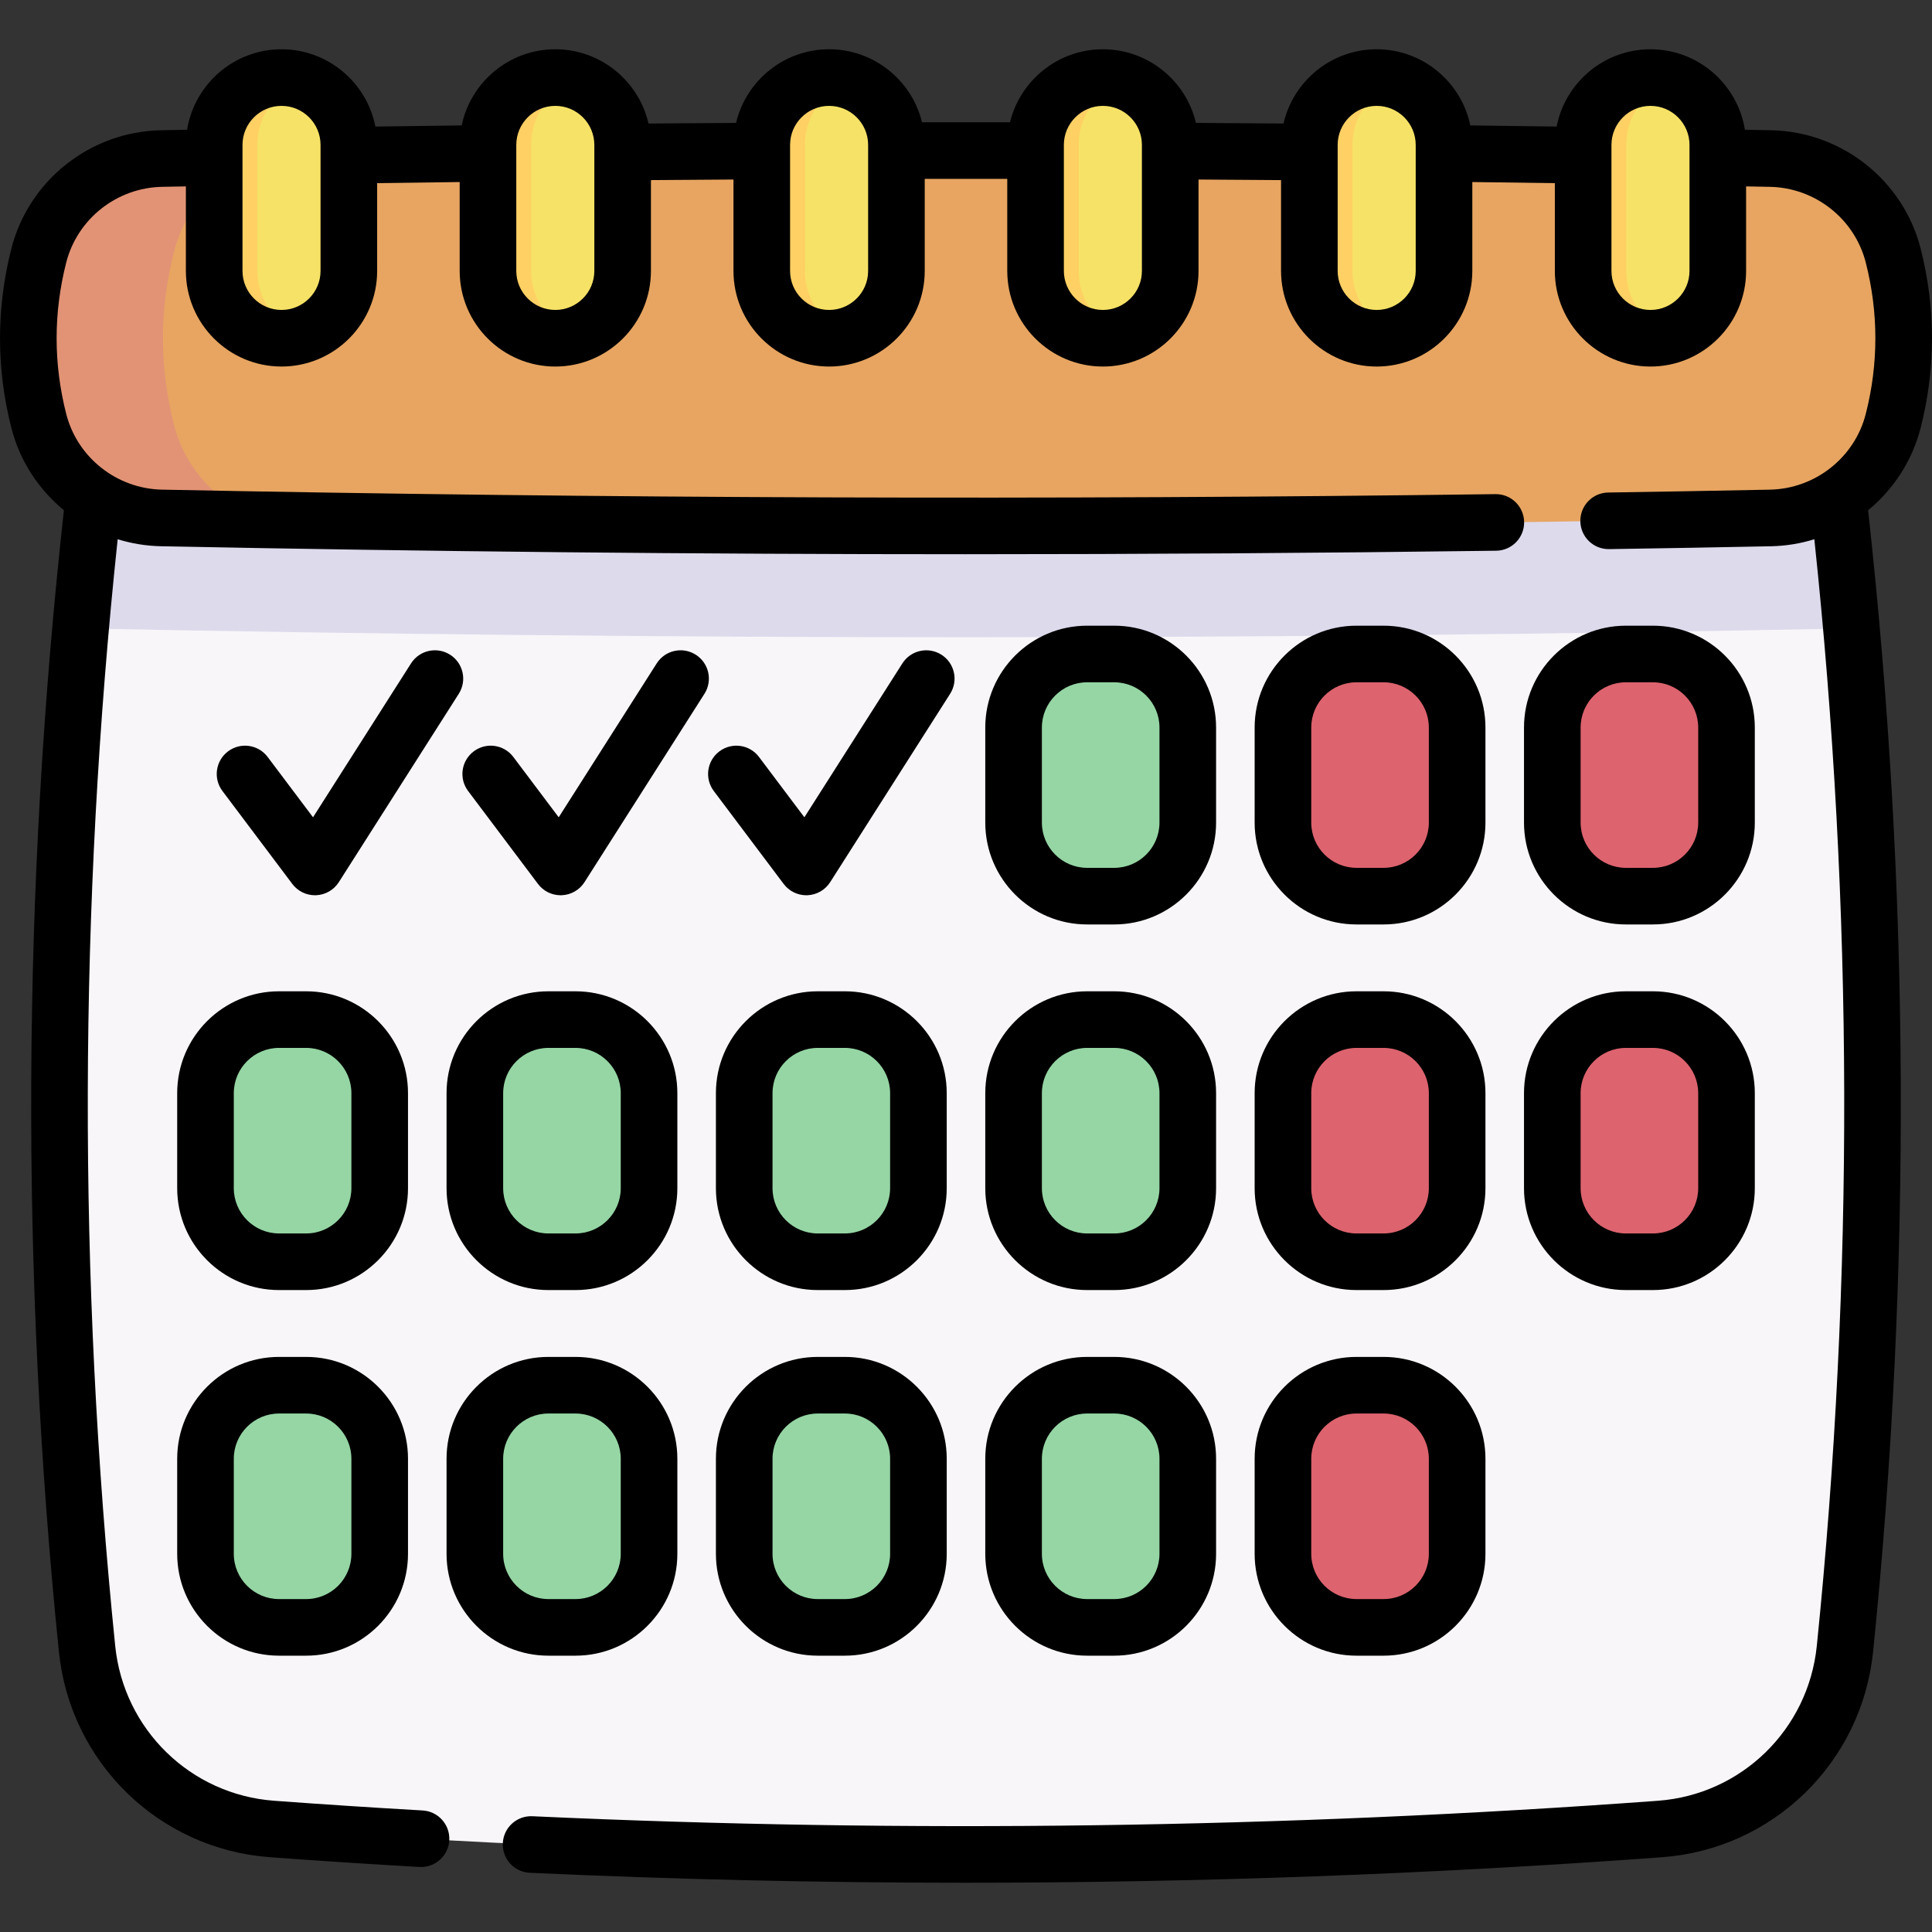 <svg id="Capa_1" enable-background="new 0 0 511.973 511.973" height="512" viewBox="0 0 511.973 511.973" width="512" xmlns="http://www.w3.org/2000/svg"><rect x="0" y="0" width="511.973" height="511.973" fill="#333333" stroke="none"/><g><g><path d="m488.907 436.926c-2.62 25.7-23.25 45.86-49.02 47.75-122.6 9.01-245.2 9.01-367.8 0-25.77-1.89-46.4-22.05-49.02-47.75-9.18-90.14-9.75-180.28-1.72-270.42 1.84-20.75 4.14-41.5 6.9-62.25 151.83-13.81 303.65-13.81 455.48 0 2.76 20.75 5.06 41.5 6.9 62.25 8.029 90.14 7.46 180.28-1.72 270.42z" fill="#f9f6f9"/><path d="m490.627 166.506c-.34.02-.68.03-1.02.04-155.75 3.1-311.49 3.1-467.24 0-.34-.01-.68-.02-1.02-.04 1.84-20.75 4.14-41.5 6.9-62.25 151.83-13.81 303.65-13.81 455.48 0 2.76 20.75 5.06 41.5 6.9 62.25z" fill="#dddaec"/><path d="m469.182 137.252c-142.13 2.833-284.261 2.833-426.391 0-15.359-.306-28.696-10.801-32.501-25.685-3.738-14.623-3.738-29.245 0-43.868 3.805-14.884 17.142-25.378 32.501-25.685 142.13-2.833 284.261-2.833 426.391 0 15.359.306 28.696 10.801 32.501 25.685 3.738 14.623 3.738 29.245 0 43.868-3.805 14.884-17.142 25.379-32.501 25.685z" fill="#e7a561"/><path d="m69.89 137.769c-9.03-.16-18.07-.33-27.1-.51-15.35-.31-28.69-10.8-32.5-25.69-3.73-14.62-3.73-29.24 0-43.87 3.81-14.88 17.15-25.37 32.5-25.68 9.03-.18 18.07-.35 27.1-.51-11.51 3.68-20.68 13.03-23.78 25.18-3.91 15.3-3.91 30.6 0 45.9 3.1 12.15 12.27 21.5 23.78 25.18z" fill="#e29375"/><g><g><path d="m295.268 237.476h-7.182c-10.764 0-19.491-8.726-19.491-19.491v-25.191c0-10.764 8.726-19.491 19.491-19.491h7.182c10.764 0 19.491 8.726 19.491 19.491v25.191c-.001 10.765-8.727 19.491-19.491 19.491z" fill="#95d6a4"/></g><g><path d="m366.648 237.476h-7.182c-10.764 0-19.491-8.726-19.491-19.491v-25.191c0-10.764 8.726-19.491 19.491-19.491h7.182c10.764 0 19.491 8.726 19.491 19.491v25.191c-.001 10.765-8.727 19.491-19.491 19.491z" fill="#dd636e"/></g><g><path d="m438.028 237.476h-7.182c-10.764 0-19.491-8.726-19.491-19.491v-25.191c0-10.764 8.726-19.491 19.491-19.491h7.182c10.764 0 19.491 8.726 19.491 19.491v25.191c-.001 10.765-8.727 19.491-19.491 19.491z" fill="#dd636e"/></g></g><g><g><path d="m81.127 334.362h-7.182c-10.764 0-19.491-8.726-19.491-19.491v-25.191c0-10.764 8.726-19.491 19.491-19.491h7.182c10.764 0 19.491 8.726 19.491 19.491v25.191c0 10.765-8.726 19.491-19.491 19.491z" fill="#95d6a4"/></g><g><path d="m152.507 334.362h-7.182c-10.764 0-19.491-8.726-19.491-19.491v-25.191c0-10.764 8.726-19.491 19.491-19.491h7.182c10.764 0 19.491 8.726 19.491 19.491v25.191c0 10.765-8.726 19.491-19.491 19.491z" fill="#95d6a4"/></g><g><path d="m223.888 334.362h-7.182c-10.764 0-19.491-8.726-19.491-19.491v-25.191c0-10.764 8.726-19.491 19.491-19.491h7.182c10.764 0 19.491 8.726 19.491 19.491v25.191c-.001 10.765-8.727 19.491-19.491 19.491z" fill="#95d6a4"/></g><g><path d="m295.268 334.362h-7.182c-10.764 0-19.491-8.726-19.491-19.491v-25.191c0-10.764 8.726-19.491 19.491-19.491h7.182c10.764 0 19.491 8.726 19.491 19.491v25.191c-.001 10.765-8.727 19.491-19.491 19.491z" fill="#95d6a4"/></g><g><path d="m366.648 334.362h-7.182c-10.764 0-19.491-8.726-19.491-19.491v-25.191c0-10.764 8.726-19.491 19.491-19.491h7.182c10.764 0 19.491 8.726 19.491 19.491v25.191c-.001 10.765-8.727 19.491-19.491 19.491z" fill="#dd636e"/></g><g><path d="m438.028 334.362h-7.182c-10.764 0-19.491-8.726-19.491-19.491v-25.191c0-10.764 8.726-19.491 19.491-19.491h7.182c10.764 0 19.491 8.726 19.491 19.491v25.191c-.001 10.765-8.727 19.491-19.491 19.491z" fill="#dd636e"/></g></g><g><g><path d="m81.127 431.248h-7.182c-10.764 0-19.491-8.726-19.491-19.491v-25.191c0-10.764 8.726-19.491 19.491-19.491h7.182c10.764 0 19.491 8.726 19.491 19.491v25.191c0 10.765-8.726 19.491-19.491 19.491z" fill="#95d6a4"/></g><g><path d="m152.507 431.248h-7.182c-10.764 0-19.491-8.726-19.491-19.491v-25.191c0-10.764 8.726-19.491 19.491-19.491h7.182c10.764 0 19.491 8.726 19.491 19.491v25.191c0 10.765-8.726 19.491-19.491 19.491z" fill="#95d6a4"/></g><g><path d="m223.888 431.248h-7.182c-10.764 0-19.491-8.726-19.491-19.491v-25.191c0-10.764 8.726-19.491 19.491-19.491h7.182c10.764 0 19.491 8.726 19.491 19.491v25.191c-.001 10.765-8.727 19.491-19.491 19.491z" fill="#95d6a4"/></g><g><path d="m295.268 431.248h-7.182c-10.764 0-19.491-8.726-19.491-19.491v-25.191c0-10.764 8.726-19.491 19.491-19.491h7.182c10.764 0 19.491 8.726 19.491 19.491v25.191c-.001 10.765-8.727 19.491-19.491 19.491z" fill="#95d6a4"/></g><g><path d="m366.648 431.248h-7.182c-10.764 0-19.491-8.726-19.491-19.491v-25.191c0-10.764 8.726-19.491 19.491-19.491h7.182c10.764 0 19.491 8.726 19.491 19.491v25.191c-.001 10.765-8.727 19.491-19.491 19.491z" fill="#dd636e"/></g></g><path d="m74.601 89.633c-9.854 0-17.842-7.988-17.842-17.842v-33.393c0-9.854 7.988-17.842 17.842-17.842 9.854 0 17.842 7.988 17.842 17.842v33.394c0 9.853-7.988 17.841-17.842 17.841z" fill="#f6e266"/><path d="m80.32 88.698c-1.8.61-3.72.94-5.72.94-9.85 0-17.84-7.99-17.84-17.84v-33.4c0-9.85 7.99-17.84 17.84-17.84 2 0 3.92.33 5.72.94-7.06 2.37-12.14 9.05-12.14 16.9v33.4c0 7.85 5.08 14.53 12.14 16.9z" fill="#ffd064"/><path d="m147.155 89.633c-9.854 0-17.842-7.988-17.842-17.842v-33.393c0-9.854 7.988-17.842 17.842-17.842 9.854 0 17.842 7.988 17.842 17.842v33.394c0 9.853-7.988 17.841-17.842 17.841z" fill="#f6e266"/><path d="m152.874 88.698c-1.8.61-3.72.94-5.72.94-9.85 0-17.84-7.99-17.84-17.84v-33.4c0-9.85 7.99-17.84 17.84-17.84 2 0 3.92.33 5.72.94-7.06 2.37-12.14 9.05-12.14 16.9v33.4c0 7.85 5.08 14.53 12.14 16.9z" fill="#ffd064"/><g><path d="m219.71 89.633c-9.854 0-17.842-7.988-17.842-17.842v-33.393c0-9.854 7.988-17.842 17.842-17.842 9.854 0 17.842 7.988 17.842 17.842v33.394c-.001 9.853-7.989 17.841-17.842 17.841z" fill="#f6e266"/><path d="m225.428 88.698c-1.8.61-3.72.94-5.72.94-9.85 0-17.84-7.99-17.84-17.84v-33.4c0-9.85 7.99-17.84 17.84-17.84 2 0 3.92.33 5.72.94-7.06 2.37-12.14 9.05-12.14 16.9v33.4c0 7.85 5.08 14.53 12.14 16.9z" fill="#ffd064"/><path d="m292.264 89.633c-9.854 0-17.842-7.988-17.842-17.842v-33.393c0-9.854 7.988-17.842 17.842-17.842 9.854 0 17.841 7.988 17.841 17.842v33.394c0 9.853-7.988 17.841-17.841 17.841z" fill="#f6e266"/><path d="m297.982 88.698c-1.8.61-3.72.94-5.72.94-9.85 0-17.84-7.99-17.84-17.84v-33.4c0-9.85 7.99-17.84 17.84-17.84 2 0 3.92.33 5.72.94-7.06 2.37-12.14 9.05-12.14 16.9v33.4c0 7.85 5.08 14.53 12.14 16.9z" fill="#ffd064"/><path d="m364.818 89.633c-9.854 0-17.842-7.988-17.842-17.842v-33.393c0-9.854 7.988-17.842 17.842-17.842 9.854 0 17.842 7.988 17.842 17.842v33.394c-.001 9.853-7.989 17.841-17.842 17.841z" fill="#f6e266"/><path d="m370.536 88.698c-1.8.61-3.72.94-5.72.94-9.85 0-17.84-7.99-17.84-17.84v-33.4c0-9.85 7.99-17.84 17.84-17.84 2 0 3.92.33 5.72.94-7.06 2.37-12.14 9.05-12.14 16.9v33.4c0 7.85 5.08 14.53 12.14 16.9z" fill="#ffd064"/><path d="m437.372 89.633c-9.854 0-17.842-7.988-17.842-17.842v-33.393c0-9.854 7.988-17.842 17.842-17.842 9.854 0 17.842 7.988 17.842 17.842v33.394c-.001 9.853-7.989 17.841-17.842 17.841z" fill="#f6e266"/><path d="m443.09 88.698c-1.8.61-3.72.94-5.72.94-9.85 0-17.84-7.99-17.84-17.84v-33.4c0-9.85 7.99-17.84 17.84-17.84 2 0 3.92.33 5.72.94-7.06 2.37-12.14 9.05-12.14 16.9v33.4c0 7.85 5.08 14.53 12.14 16.9z" fill="#ffd064"/></g></g><g><path d="m508.954 113.419c4.026-15.78 4.026-31.787-.001-47.584-4.628-18.074-20.92-30.953-39.621-31.318-2.315-.045-4.627-.086-6.939-.129-1.928-12.074-12.412-21.331-25.021-21.331-12.312 0-22.596 8.827-24.87 20.483-8.252-.122-15.747-.222-22.873-.306-2.391-11.505-12.607-20.178-24.811-20.178-12.026 0-22.114 8.423-24.695 19.677-7.217-.062-14.897-.115-23.201-.162-2.64-11.173-12.69-19.516-24.658-19.516-11.908 0-21.919 8.259-24.619 19.348-7.76-.012-15.555-.012-23.316 0-2.7-11.089-12.711-19.348-24.619-19.348-11.968 0-22.018 8.342-24.658 19.516-8.304.046-15.984.1-23.201.162-2.581-11.254-12.67-19.677-24.695-19.677-12.204 0-22.42 8.672-24.811 20.178-7.127.083-14.621.184-22.873.306-2.273-11.656-12.558-20.483-24.87-20.483-12.608 0-23.092 9.257-25.021 21.331-2.313.043-4.625.084-6.941.129-18.699.365-34.991 13.243-39.621 31.325-4.025 15.79-4.025 31.797.002 47.583 2.244 8.763 7.236 16.299 13.911 21.787-11.093 100.394-11.546 202.133-1.327 302.473 2.998 29.405 26.521 52.312 55.93 54.469 13.144.969 26.469 1.84 39.604 2.588.146.008.29.012.434.012 3.946 0 7.253-3.083 7.481-7.073.236-4.135-2.926-7.679-7.061-7.915-13.053-.744-26.294-1.609-39.358-2.572-22.14-1.624-39.849-18.88-42.107-41.03-9.907-97.276-9.683-195.884.653-293.267 3.653 1.13 7.499 1.775 11.456 1.855 70.743 1.411 142.047 2.117 213.2 2.117 47.019 0 93.974-.308 140.648-.926 4.142-.055 7.455-3.457 7.4-7.599s-3.456-7.462-7.599-7.4c-117.141 1.55-236.024 1.15-353.35-1.189-11.986-.242-22.425-8.488-25.384-20.045-3.398-13.32-3.398-26.833-.001-40.156 2.961-11.566 13.398-19.807 25.379-20.042 2.111-.041 4.22-.078 6.329-.118v22.396c0 13.973 11.368 25.342 25.341 25.342 13.974 0 25.342-11.368 25.342-25.342v-23.256c7.865-.116 15.045-.212 21.871-.293v23.551c0 13.973 11.368 25.342 25.342 25.342 13.973 0 25.341-11.368 25.341-25.342v-24.064c6.827-.058 14.075-.108 21.871-.152v24.216c0 13.973 11.368 25.342 25.342 25.342 13.973 0 25.341-11.368 25.341-25.342v-24.39c7.281-.01 14.59-.01 21.871 0v24.389c0 13.973 11.368 25.342 25.341 25.342 13.974 0 25.342-11.368 25.342-25.342v-24.215c7.797.044 15.045.094 21.871.152v24.064c0 13.973 11.368 25.342 25.341 25.342 13.974 0 25.342-11.368 25.342-25.342v-23.551c6.826.081 14.006.177 21.871.293v23.258c0 13.973 11.368 25.342 25.342 25.342 13.973 0 25.341-11.368 25.341-25.342v-22.396c2.108.04 4.217.077 6.327.118 11.982.234 22.419 8.476 25.379 20.034 3.398 13.33 3.399 26.843.002 40.157-2.961 11.564-13.4 19.81-25.386 20.052-13.735.279-27.756.527-42.864.76-4.142.064-7.448 3.473-7.384 7.615.063 4.102 3.408 7.385 7.497 7.385.039 0 .079 0 .118-.001 15.132-.233 29.177-.481 42.937-.76 3.956-.08 7.801-.725 11.454-1.855 10.336 97.383 10.561 195.99.653 293.266-2.258 22.151-19.967 39.407-42.108 41.031-98.953 7.274-199.301 8.652-298.255 4.098-4.141-.187-7.646 3.01-7.837 7.147-.19 4.138 3.01 7.646 7.147 7.837 38.26 1.761 76.715 2.64 115.229 2.64 61.696 0 123.527-2.258 184.813-6.762 29.412-2.157 52.935-25.065 55.933-54.47 10.219-100.339 9.766-202.079-1.326-302.473 6.676-5.492 11.668-13.03 13.913-21.796zm-424.011-41.627c0 5.702-4.639 10.342-10.342 10.342-5.702 0-10.341-4.639-10.341-10.342v-33.394c0-5.702 4.639-10.342 10.341-10.342 5.703 0 10.342 4.639 10.342 10.342zm72.554 0c0 5.702-4.639 10.342-10.341 10.342-5.703 0-10.342-4.639-10.342-10.342v-33.394c0-5.702 4.639-10.342 10.342-10.342 5.702 0 10.341 4.639 10.341 10.342zm72.554 0c0 5.702-4.639 10.342-10.341 10.342-5.703 0-10.342-4.639-10.342-10.342v-33.394c0-5.702 4.639-10.342 10.342-10.342 5.702 0 10.341 4.639 10.341 10.342zm72.554 0c0 5.702-4.639 10.342-10.342 10.342-5.702 0-10.341-4.639-10.341-10.342v-33.394c0-5.702 4.639-10.342 10.341-10.342 5.703 0 10.342 4.639 10.342 10.342zm72.554 0c0 5.702-4.639 10.342-10.342 10.342-5.702 0-10.341-4.639-10.341-10.342v-33.394c0-5.702 4.639-10.342 10.341-10.342 5.703 0 10.342 4.639 10.342 10.342zm72.554 0c0 5.702-4.639 10.342-10.341 10.342-5.703 0-10.342-4.639-10.342-10.342v-33.394c0-5.702 4.639-10.342 10.342-10.342 5.702 0 10.341 4.639 10.341 10.342z"/><path d="m288.086 244.976h7.182c14.882 0 26.99-12.108 26.99-26.99v-25.191c0-14.883-12.108-26.99-26.99-26.99h-7.182c-14.883 0-26.991 12.108-26.991 26.99v25.191c0 14.882 12.108 26.99 26.991 26.99zm-11.991-52.182c0-6.612 5.379-11.99 11.991-11.99h7.182c6.611 0 11.99 5.379 11.99 11.99v25.191c0 6.612-5.379 11.99-11.99 11.99h-7.182c-6.612 0-11.991-5.379-11.991-11.99z"/><path d="m359.466 244.976h7.182c14.883 0 26.991-12.108 26.991-26.99v-25.191c0-14.883-12.108-26.99-26.991-26.99h-7.182c-14.882 0-26.99 12.108-26.99 26.99v25.191c-.001 14.882 12.107 26.99 26.99 26.99zm-11.991-52.182c0-6.612 5.379-11.99 11.99-11.99h7.182c6.612 0 11.991 5.379 11.991 11.99v25.191c0 6.612-5.379 11.99-11.991 11.99h-7.182c-6.611 0-11.99-5.379-11.99-11.99z"/><path d="m430.846 244.976h7.182c14.882 0 26.99-12.108 26.99-26.99v-25.191c0-14.883-12.108-26.99-26.99-26.99h-7.182c-14.883 0-26.991 12.108-26.991 26.99v25.191c0 14.882 12.108 26.99 26.991 26.99zm-11.991-52.182c0-6.612 5.379-11.99 11.991-11.99h7.182c6.611 0 11.99 5.379 11.99 11.99v25.191c0 6.612-5.379 11.99-11.99 11.99h-7.182c-6.612 0-11.991-5.379-11.991-11.99z"/><path d="m108.118 289.681c0-14.883-12.108-26.991-26.991-26.991h-7.182c-14.882 0-26.99 12.108-26.99 26.991v25.191c0 14.883 12.108 26.99 26.99 26.99h7.182c14.883 0 26.991-12.108 26.991-26.99zm-15 25.19c0 6.612-5.379 11.99-11.991 11.99h-7.182c-6.611 0-11.99-5.379-11.99-11.99v-25.191c0-6.612 5.379-11.991 11.99-11.991h7.182c6.612 0 11.991 5.379 11.991 11.991z"/><path d="m145.325 262.69c-14.883 0-26.991 12.108-26.991 26.991v25.191c0 14.883 12.108 26.99 26.991 26.99h7.182c14.882 0 26.99-12.108 26.99-26.99v-25.191c0-14.883-12.108-26.991-26.99-26.991zm19.173 26.991v25.191c0 6.612-5.379 11.99-11.99 11.99h-7.182c-6.612 0-11.991-5.379-11.991-11.99v-25.191c0-6.612 5.379-11.991 11.991-11.991h7.182c6.611 0 11.99 5.379 11.99 11.991z"/><path d="m250.878 289.681c0-14.883-12.108-26.991-26.991-26.991h-7.182c-14.882 0-26.99 12.108-26.99 26.991v25.191c0 14.883 12.108 26.99 26.99 26.99h7.182c14.883 0 26.991-12.108 26.991-26.99zm-15 25.19c0 6.612-5.379 11.99-11.991 11.99h-7.182c-6.611 0-11.99-5.379-11.99-11.99v-25.191c0-6.612 5.379-11.991 11.99-11.991h7.182c6.612 0 11.991 5.379 11.991 11.991z"/><path d="m261.095 314.871c0 14.883 12.108 26.99 26.991 26.99h7.182c14.882 0 26.99-12.108 26.99-26.99v-25.191c0-14.883-12.108-26.991-26.99-26.991h-7.182c-14.883 0-26.991 12.108-26.991 26.991zm15-25.19c0-6.612 5.379-11.991 11.991-11.991h7.182c6.611 0 11.99 5.379 11.99 11.991v25.191c0 6.612-5.379 11.99-11.99 11.99h-7.182c-6.612 0-11.991-5.379-11.991-11.99z"/><path d="m332.475 314.871c0 14.883 12.108 26.99 26.99 26.99h7.182c14.883 0 26.991-12.108 26.991-26.99v-25.191c0-14.883-12.108-26.991-26.991-26.991h-7.182c-14.882 0-26.99 12.108-26.99 26.991zm15-25.19c0-6.612 5.379-11.991 11.99-11.991h7.182c6.612 0 11.991 5.379 11.991 11.991v25.191c0 6.612-5.379 11.99-11.991 11.99h-7.182c-6.611 0-11.99-5.379-11.99-11.99z"/><path d="m403.855 314.871c0 14.883 12.108 26.99 26.991 26.99h7.182c14.882 0 26.99-12.108 26.99-26.99v-25.191c0-14.883-12.108-26.991-26.99-26.991h-7.182c-14.883 0-26.991 12.108-26.991 26.991zm15-25.19c0-6.612 5.379-11.991 11.991-11.991h7.182c6.611 0 11.99 5.379 11.99 11.991v25.191c0 6.612-5.379 11.99-11.99 11.99h-7.182c-6.612 0-11.991-5.379-11.991-11.99z"/><path d="m81.127 359.576h-7.182c-14.882 0-26.99 12.108-26.99 26.99v25.191c0 14.883 12.108 26.991 26.99 26.991h7.182c14.883 0 26.991-12.108 26.991-26.991v-25.191c0-14.882-12.108-26.99-26.991-26.99zm11.991 52.181c0 6.612-5.379 11.991-11.991 11.991h-7.182c-6.611 0-11.99-5.379-11.99-11.991v-25.191c0-6.612 5.379-11.99 11.99-11.99h7.182c6.612 0 11.991 5.379 11.991 11.99z"/><path d="m145.325 438.748h7.182c14.882 0 26.99-12.108 26.99-26.991v-25.191c0-14.883-12.108-26.99-26.99-26.99h-7.182c-14.883 0-26.991 12.108-26.991 26.99v25.191c.001 14.883 12.109 26.991 26.991 26.991zm-11.99-52.182c0-6.612 5.379-11.99 11.991-11.99h7.182c6.611 0 11.99 5.379 11.99 11.99v25.191c0 6.612-5.379 11.991-11.99 11.991h-7.182c-6.612 0-11.991-5.379-11.991-11.991z"/><path d="m223.887 359.576h-7.182c-14.882 0-26.99 12.108-26.99 26.99v25.191c0 14.883 12.108 26.991 26.99 26.991h7.182c14.883 0 26.991-12.108 26.991-26.991v-25.191c0-14.882-12.108-26.99-26.991-26.99zm11.991 52.181c0 6.612-5.379 11.991-11.991 11.991h-7.182c-6.611 0-11.99-5.379-11.99-11.991v-25.191c0-6.612 5.379-11.99 11.99-11.99h7.182c6.612 0 11.991 5.379 11.991 11.99z"/><path d="m261.095 411.757c0 14.883 12.108 26.991 26.991 26.991h7.182c14.882 0 26.99-12.108 26.99-26.991v-25.191c0-14.883-12.108-26.99-26.99-26.99h-7.182c-14.883 0-26.991 12.108-26.991 26.99zm15-25.191c0-6.612 5.379-11.99 11.991-11.99h7.182c6.611 0 11.99 5.379 11.99 11.99v25.191c0 6.612-5.379 11.991-11.99 11.991h-7.182c-6.612 0-11.991-5.379-11.991-11.991z"/><path d="m332.475 411.757c0 14.883 12.108 26.991 26.99 26.991h7.182c14.883 0 26.991-12.108 26.991-26.991v-25.191c0-14.883-12.108-26.99-26.991-26.99h-7.182c-14.882 0-26.99 12.108-26.99 26.99zm15-25.191c0-6.612 5.379-11.99 11.99-11.99h7.182c6.612 0 11.991 5.379 11.991 11.99v25.191c0 6.612-5.379 11.991-11.991 11.991h-7.182c-6.611 0-11.99-5.379-11.99-11.991z"/><path d="m119.275 173.5c-3.493-2.225-8.13-1.197-10.354 2.298l-25.971 40.783-12.021-15.985c-2.489-3.31-7.191-3.977-10.502-1.487s-3.976 7.191-1.486 10.502l18.526 24.637c1.42 1.888 3.642 2.992 5.994 2.992.097 0 .194-.002.292-.006 2.458-.096 4.713-1.391 6.035-3.466l31.786-49.914c2.224-3.493 1.195-8.129-2.299-10.354z"/><path d="m184.378 173.5c-3.494-2.225-8.129-1.197-10.354 2.298l-25.971 40.783-12.021-15.985c-2.489-3.31-7.191-3.977-10.501-1.487-3.311 2.49-3.977 7.191-1.487 10.502l18.526 24.637c1.42 1.888 3.642 2.992 5.994 2.992.097 0 .194-.002.292-.006 2.458-.096 4.713-1.391 6.035-3.466l31.786-49.914c2.224-3.493 1.195-8.129-2.299-10.354z"/><path d="m249.481 173.5c-3.494-2.225-8.13-1.196-10.354 2.298l-25.971 40.783-12.021-15.985c-2.489-3.31-7.191-3.976-10.502-1.487-3.311 2.49-3.976 7.191-1.486 10.502l18.527 24.637c1.42 1.888 3.642 2.992 5.994 2.992.097 0 .194-.002.292-.006 2.458-.096 4.713-1.391 6.035-3.466l31.785-49.914c2.224-3.493 1.195-8.129-2.299-10.354z"/></g></g></svg>